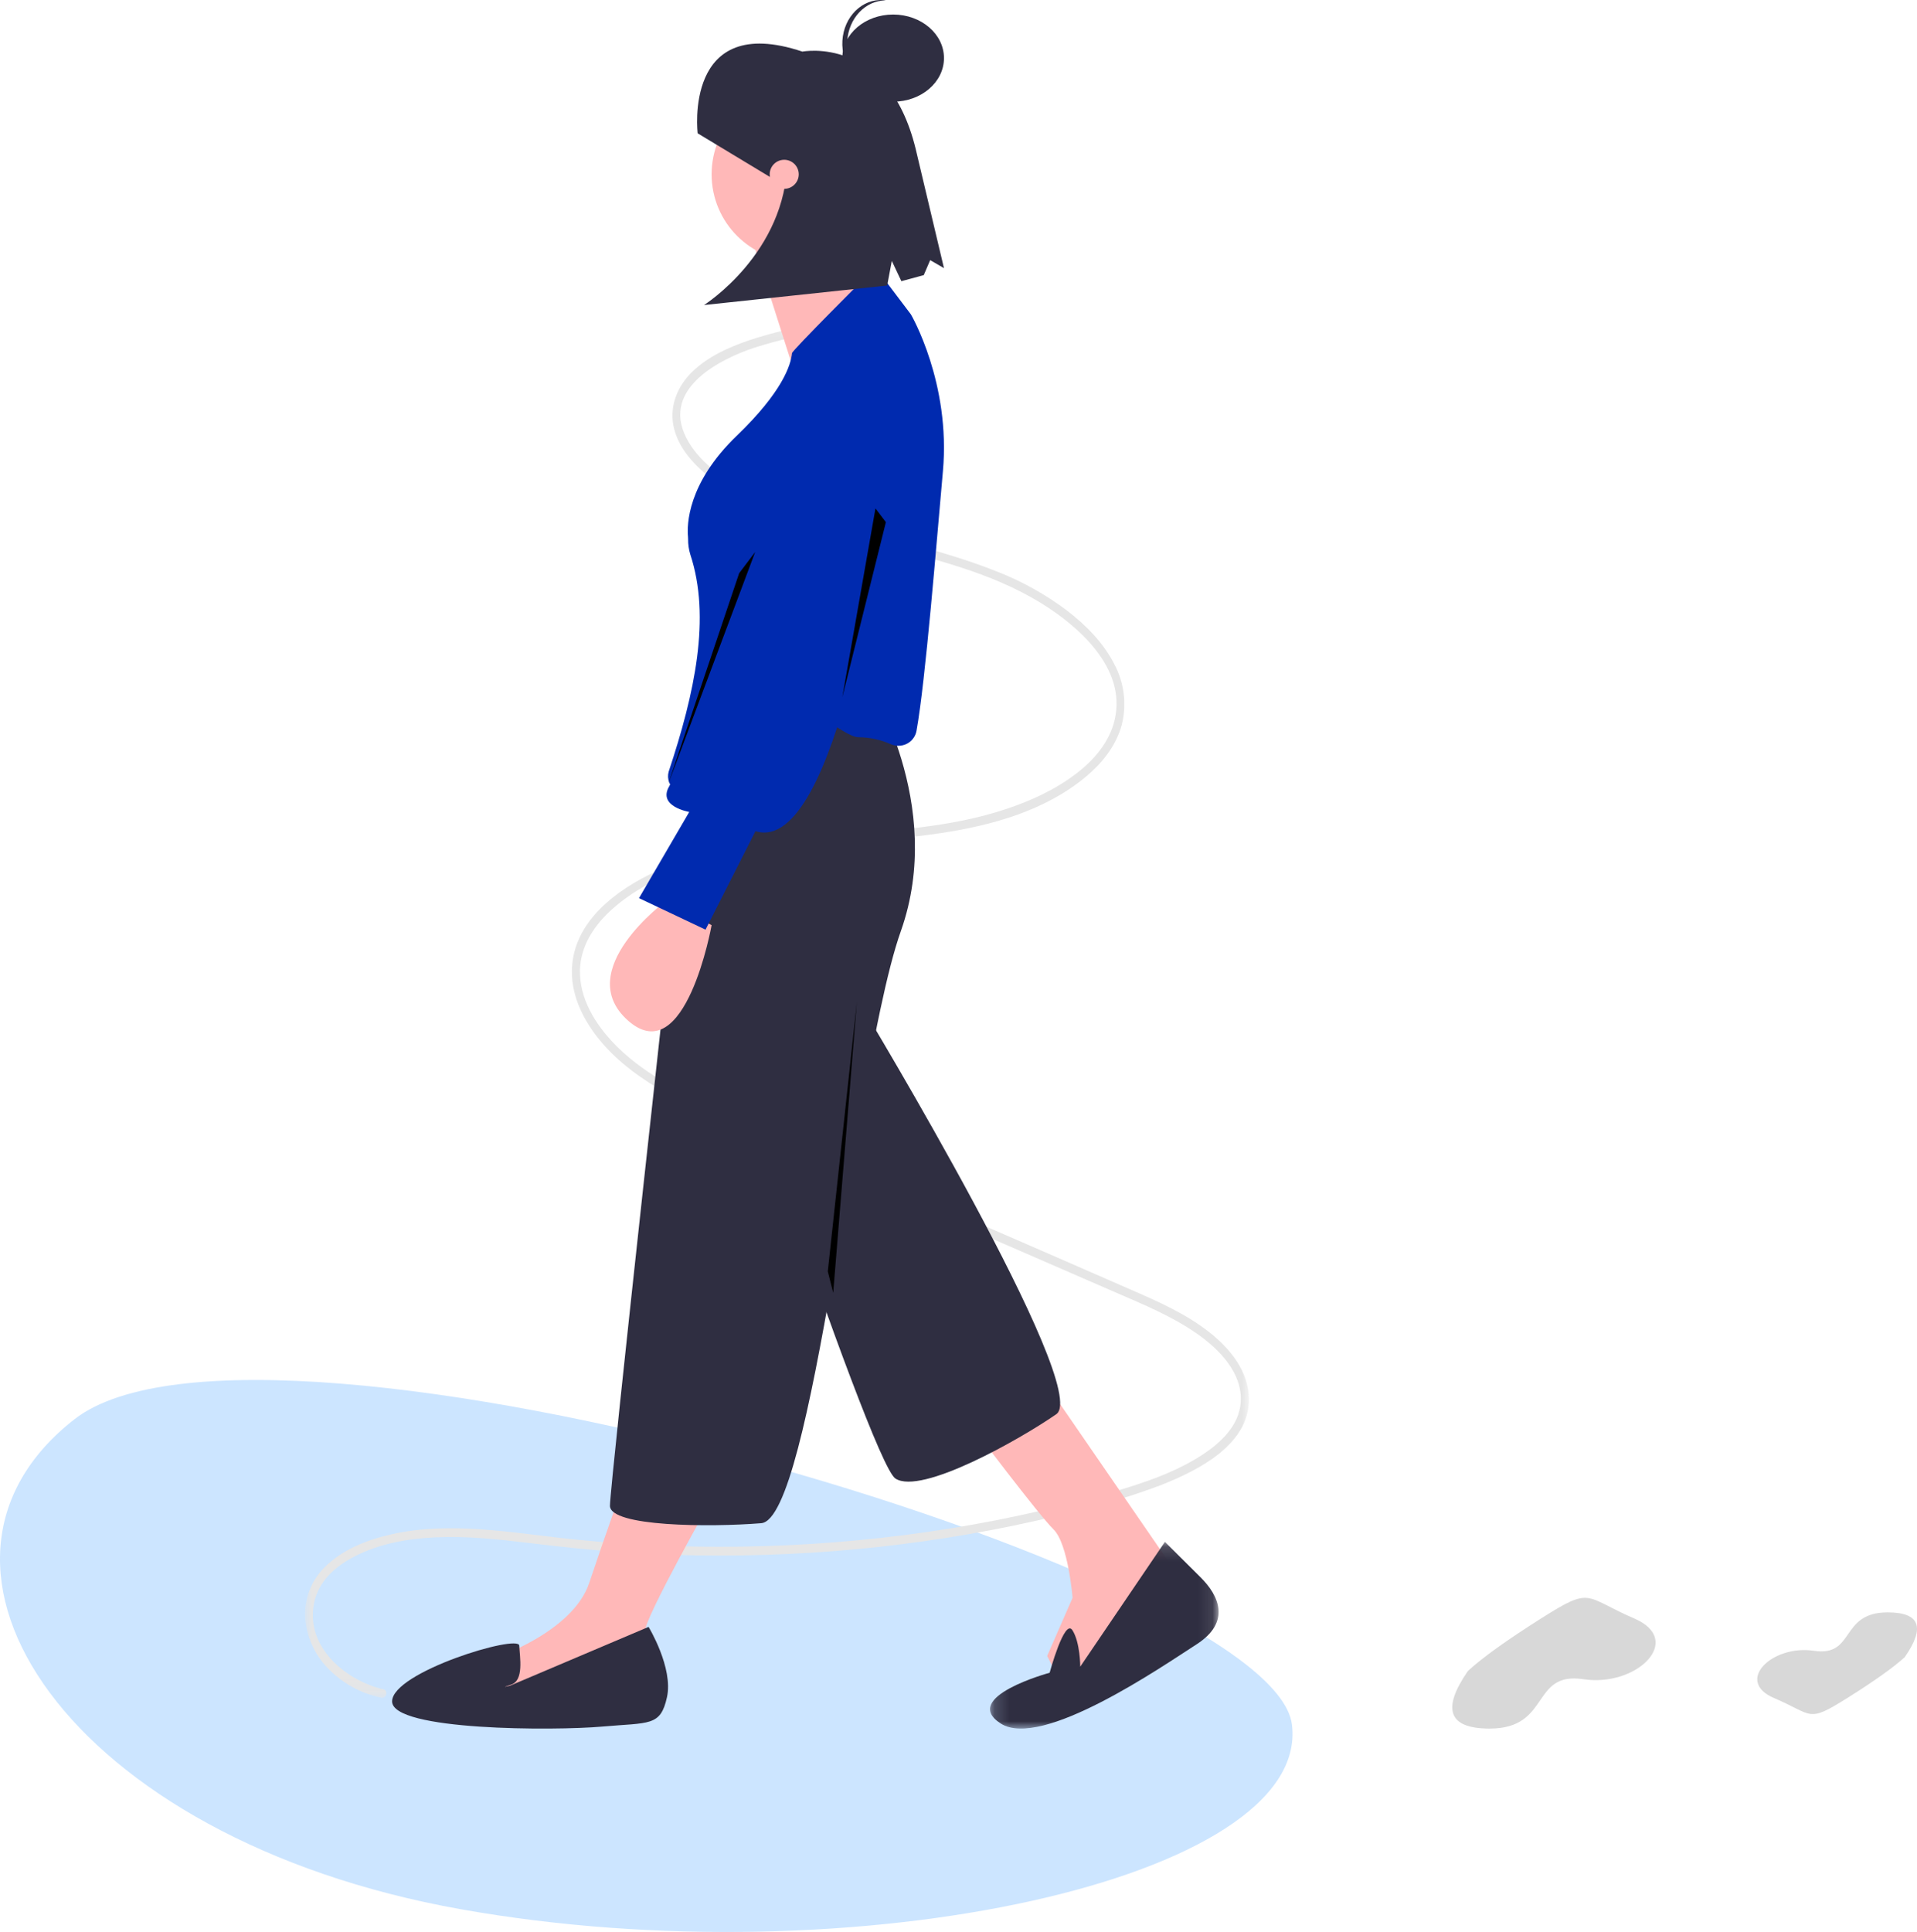 <svg xmlns="http://www.w3.org/2000/svg" xmlns:xlink="http://www.w3.org/1999/xlink" width="132" height="133" viewBox="0 0 132 133">
    <defs>
        <path id="0zbm4rb2xa" d="M0 0.181L64.998 0.181 64.998 94.885 0 94.885z"/>
        <path id="sxfendj3dc" d="M0.173 0.145L15.91 0.145 15.91 13 0.173 13z"/>
    </defs>
    <g fill="none" fill-rule="evenodd">
        <path fill="#9ACCFF" d="M88.961 118.734C87.664 108.126 18.057 87.651 5.134 97.7c-12.922 10.048-.499 28.905 26.582 33.734 27.08 4.829 58.543-2.09 57.245-12.699z" opacity=".5"/>
        <g>
            <g transform="translate(21) translate(0 22)">
                <mask id="3me4z2owtb" fill="#fff">
                    <use xlink:href="#0zbm4rb2xa"/>
                </mask>
                <path fill="#E6E6E6" d="M5.402 94.295c-2.44-.546-5.41-2.82-4.775-5.943.315-1.55 1.526-2.553 2.78-3.201 1.737-.898 3.714-1.235 5.619-1.32 2.197-.1 4.392.15 6.573.412 2.154.259 4.307.491 6.47.633 4.261.278 8.536.283 12.798.015 4.18-.26 8.338-.784 12.452-1.57 2.042-.39 4.07-.848 6.088-1.375 1.898-.461 3.765-1.04 5.592-1.732 2.399-.955 6.299-2.813 5.981-6.253-.169-1.824-1.464-3.281-2.771-4.296-1.58-1.228-3.409-2.035-5.2-2.82-8.33-3.647-16.677-7.251-25.015-10.877-1.946-.846-3.905-1.67-5.794-2.661-1.768-.928-3.528-2.007-4.951-3.498-1.243-1.302-2.354-3.051-2.315-5.005.033-1.621.922-2.996 2.012-4.025 2.697-2.545 6.513-3.577 9.962-4.117 4.285-.672 8.632-.668 12.92-1.316 3.461-.524 7.16-1.535 9.976-3.903 1.08-.909 2.032-2.077 2.432-3.524.36-1.407.18-2.899-.5-4.18-.763-1.51-1.98-2.714-3.258-3.7-1.513-1.14-3.177-2.06-4.943-2.737-3.802-1.502-7.801-2.285-11.696-3.438-1.91-.565-3.84-1.185-5.614-2.157-1.503-.822-3.14-1.932-3.976-3.58-1.725-3.404 2.39-5.432 4.722-6.2 1.598-.502 3.229-.889 4.88-1.159.352-.062.203-.644-.147-.582-1.737.28-3.45.695-5.125 1.24-1.406.485-2.857 1.122-3.962 2.217-.927.92-1.504 2.228-1.257 3.608.293 1.633 1.564 2.89 2.759 3.802 1.58 1.205 3.38 1.992 5.206 2.634 1.923.675 3.887 1.202 5.85 1.718 3.923 1.033 8.022 1.952 11.563 4.148 2.477 1.537 5.842 4.417 5.018 7.988-.365 1.584-1.476 2.824-2.675 3.735-1.449 1.102-3.108 1.854-4.791 2.416-7.847 2.618-16.484.746-24.129 4.302-2.6 1.21-5.757 3.41-5.782 6.875-.014 1.8.857 3.45 1.932 4.754 1.288 1.563 2.956 2.718 4.654 3.684 1.804.988 3.659 1.878 5.557 2.667 2.091.911 4.183 1.82 6.275 2.73l12.697 5.52 6.308 2.743c1.926.837 3.9 1.64 5.651 2.869 1.433 1.006 3.127 2.657 2.98 4.706-.116 1.628-1.42 2.803-2.612 3.589-1.543 1.016-3.277 1.674-5.002 2.221-1.989.63-4.011 1.153-6.038 1.624-4.173.965-8.404 1.652-12.667 2.055-4.277.408-8.576.541-12.87.398-2.17-.072-4.337-.216-6.5-.432-2.231-.222-4.452-.566-6.688-.718-2.023-.137-4.065-.106-6.056.337-1.663.37-3.42 1.028-4.683 2.314-.904.912-1.38 2.169-1.31 3.456.104 1.286.646 2.495 1.535 3.425 1.002 1.05 2.296 1.77 3.712 2.067.349.078.498-.504.148-.583" mask="url(#3me4z2owtb)"/>
            </g>
            <path fill="#FFB8B8" d="M51.542 96L60 108.286 52.125 116l-1.02-2 1.75-4s-.293-3.714-1.313-4.714c-1.021-1-5.542-7-5.542-7L51.542 96z" transform="translate(21)"/>
            <path fill="#2F2E41" d="M40.173 56s1.624 2.522-1.772 13.388c0 0 15.84 26.232 13.33 27.971-2.51 1.738-9.302 5.586-11.074 4.427C38.885 100.627 26 61.36 26 61.36L40.173 56z" transform="translate(21)"/>
            <g transform="translate(21) translate(47 106)">
                <mask id="81bfhlrokd" fill="#fff">
                    <use xlink:href="#sxfendj3dc"/>
                </mask>
                <path fill="#2F2E41" d="M12.214.145l2.458 2.445c1.265 1.257 2.107 3.073-.28 4.61C12.002 8.737 3.714 14.464.904 12.648c-2.81-1.816 3.372-3.492 3.372-3.492s1.022-3.769 1.565-2.932c.542.836.542 2.513.542 2.513l5.83-8.592z" mask="url(#81bfhlrokd)"/>
            </g>
            <path fill="#FFB8B8" d="M28 103.23s-4.571 8.07-4.571 9.027c0 .957.285 3.692.285 3.692L15 118l-3-1.368 1-2.461s5.429-1.778 6.572-5.197C20.714 105.555 22 102 22 102l6 1.23zM34 6c3.314 0 6 2.686 6 6s-2.686 6-6 6-6-2.686-6-6 2.686-6 6-6" transform="translate(21)"/>
            <path fill="#FFB8B8" d="M31 17.15L33.82 26 40 22.987S35.781 15.922 35.781 15L31 17.15z" transform="translate(21)"/>
            <path fill="#2F2E41" d="M31.267 47h7.5s5.376 8.335 2.263 17.1c-.477 1.343-.95 3.223-1.422 5.446-1.086 5.113-2.168 12.038-3.276 18.402-1.557 8.94-3.166 16.77-4.916 16.912-3.537.288-10.416.24-10.416-1.197 0-1.438 4.607-43.011 4.607-43.011l.99-1.725.188-7.511c.061-2.466 2.054-4.428 4.482-4.416M23.66 112s1.713 2.817 1.266 4.84c-.447 2.023-1.193 1.734-4.47 2.023-3.28.29-14.456.29-14.456-1.734 0-2.023 8.719-4.65 8.755-3.842.037.808.335 2.397-.56 2.686-.893.29-.073.073-.073.073L23.659 112z" transform="translate(21)"/>
            <path fill="#FFB8B8" d="M28 63.69s-1.789 10.046-5.738 6.584C18.313 66.813 24.892 62 24.892 62L28 63.69z" transform="translate(21)"/>
            <path fill="#002AAF" d="M40.346 51.236c.421.183.914.127 1.28-.145.26-.197.433-.481.485-.796.622-3.45 1.38-13.019 1.816-17.857.548-6.07-2.188-10.773-2.21-10.802l-1.613-2.132c-.345-.458-.973-.628-1.516-.409 0 0-5.034 5.023-5.052 5.217-.08.832-.678 2.678-3.801 5.681-3.417 3.286-3.436 6.154-3.36 6.955.005.053.007.105.007.158-.006.359.045.717.15 1.061 1.432 4.34.311 9.535-1.489 14.957-.14.503.066 1.035.513 1.328.526.344-.105-.167.083.054 1.24 1.462 3.025-.575 5.067-2.798.711-.775 1.517-1.652 2.468-2.566 1.306-1.256 3.802 1.61 4.962 1.61.764.01 1.517.174 2.21.484" transform="translate(21)"/>
            <path fill="#002AAF" d="M41.437 23.122s2.97 3.016.722 6.283c-2.249 3.267-2.29 5.847-2.29 5.847s-3.175 23.737-8.85 21.968L27.581 64 23 61.83l3.46-5.935s-2.195-.366-1.385-1.755c.569-.976 4.263-11.824 6.412-18.195.91-2.7 1.543-4.596 1.543-4.596s2.976-9.53 8.407-8.227" transform="translate(21)"/>
            <path fill="#000" d="M40 35.943L37 48 39.282 35z" transform="translate(21)"/>
            <path fill="#2F2E41" d="M27.04 9.178S26.03.808 34.252 3.553c0 0 5.872-1.15 7.797 6.69L44 18.46l-.95-.552-.443 1.033-1.54.417-.659-1.396-.319 1.695L27.477 21s5.65-3.566 5.739-9.956l-1.076 1.213-5.1-3.079z" transform="translate(21)"/>
            <path fill="#000" d="M36 87.526L38 69 36.373 89z" transform="translate(21)"/>
            <path fill="#2F2E41" d="M40.5 1C42.433 1 44 2.343 44 4s-1.567 3-3.5 3S37 5.657 37 4s1.567-3 3.5-3" transform="translate(21)"/>
            <path fill="#2F2E41" d="M37.34 2.833C37.431 1.253 38.596.024 40 .028c-.055-.008-.11-.017-.165-.022-1.467-.108-2.733 1.146-2.83 2.8-.095 1.654 1.016 3.083 2.482 3.19l.006.001c.056.004.111.003.167.003-1.394-.2-2.41-1.586-2.32-3.167" transform="translate(21)"/>
            <path fill="#FFB8B8" d="M33 11c.552 0 1 .448 1 1s-.448 1-1 1-1-.448-1-1 .448-1 1-1" transform="translate(21)"/>
            <path fill="#000" d="M29.896 39.461L25 54 31 38z" transform="translate(21)"/>
        </g>
        <path fill="#D8D8D8" d="M101.077 115.034c-1.828 2.644-1.33 3.966 1.495 3.966 4.237 0 2.817-3.954 6.468-3.398 3.652.556 6.971-2.685 3.486-4.185-3.486-1.5-2.868-2.243-6.41 0-2.363 1.495-4.042 2.7-5.039 3.617zM131.154 114.085c1.436-2.057 1.044-3.085-1.175-3.085-3.33 0-2.213 3.076-5.082 2.643-2.87-.432-5.477 2.088-2.739 3.255 2.739 1.166 2.254 1.744 5.037 0 1.856-1.163 3.175-2.1 3.959-2.813z"/>
    </g>
</svg>
